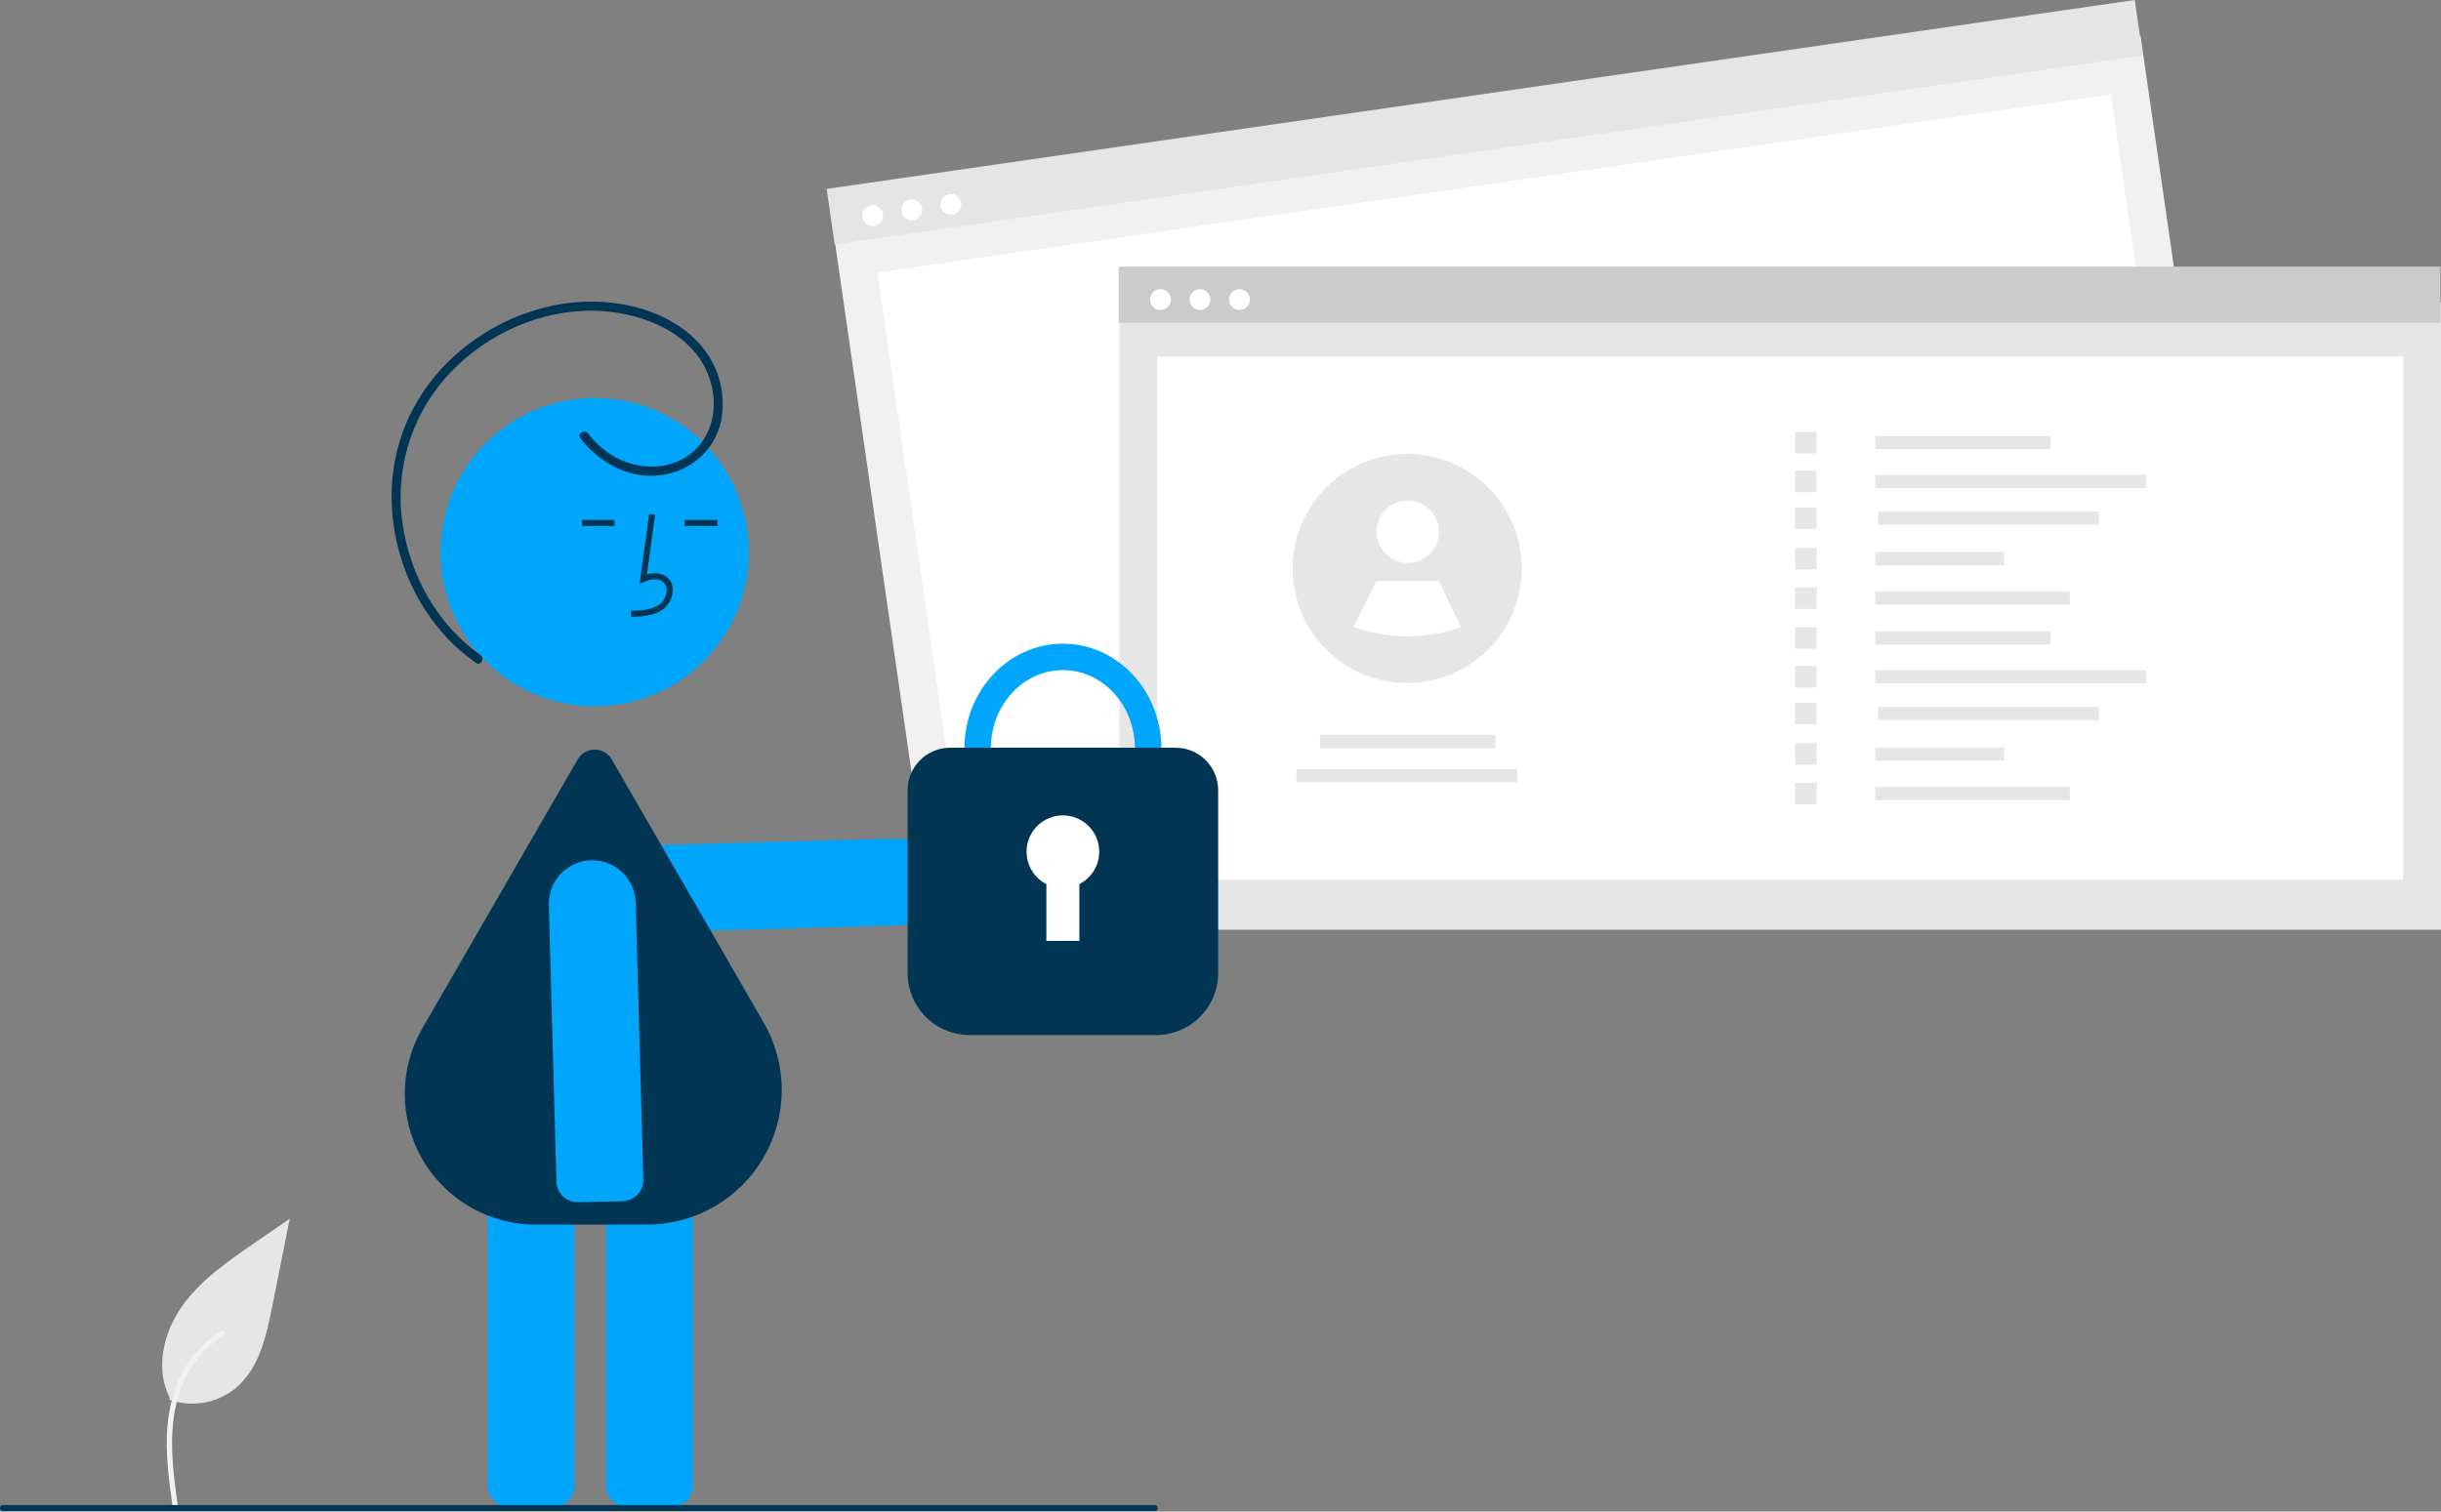 <svg width="360" height="223" viewBox="0 0 360 223" fill="none" xmlns="http://www.w3.org/2000/svg">
<rect x="0" y="0" width="360" height="223" fill="#808080" stroke="none"/>
<g clip-path="url(#clip0)">
<path d="M24.983 206.497C26.625 207.074 28.387 207.219 30.101 206.917C31.815 206.615 33.422 205.877 34.768 204.774C38.195 201.897 39.271 197.158 40.144 192.77L42.73 179.79L37.316 183.518C33.422 186.199 29.442 188.966 26.745 192.849C24.049 196.733 22.873 202.034 25.039 206.236" fill="#E6E6E6"/>
<path d="M25.446 222.212C24.898 218.22 24.334 214.177 24.719 210.143C25.06 206.56 26.153 203.061 28.379 200.191C29.56 198.671 30.997 197.368 32.626 196.342C33.051 196.075 33.442 196.748 33.019 197.014C30.201 198.795 28.021 201.425 26.794 204.525C25.438 207.973 25.221 211.731 25.456 215.392C25.598 217.607 25.897 219.806 26.198 222.004C26.223 222.104 26.208 222.209 26.158 222.298C26.107 222.387 26.024 222.453 25.927 222.483C25.827 222.51 25.721 222.496 25.631 222.446C25.542 222.395 25.476 222.31 25.448 222.211L25.446 222.212Z" fill="#F2F2F2"/>
<path d="M134.022 136.214C133.624 136.403 133.191 136.505 132.751 136.513L91.908 137.634C90.208 137.671 88.563 137.031 87.335 135.855C86.107 134.679 85.396 133.064 85.359 131.364C85.323 129.664 85.962 128.019 87.138 126.791C88.314 125.562 89.93 124.852 91.63 124.815L132.472 123.694C133.3 123.677 134.1 123.989 134.698 124.561C135.295 125.133 135.642 125.919 135.661 126.746L135.804 133.325C135.816 133.927 135.655 134.52 135.339 135.032C135.023 135.545 134.565 135.955 134.022 136.214Z" fill="#00A6FB"/>
<path d="M81.616 222.295H75.035C74.208 222.294 73.415 221.965 72.83 221.38C72.245 220.794 71.915 220.001 71.915 219.174V164.328C71.915 163.501 72.245 162.708 72.83 162.123C73.415 161.537 74.208 161.208 75.035 161.207H81.616C82.443 161.208 83.237 161.537 83.822 162.123C84.407 162.708 84.736 163.501 84.737 164.328V219.174C84.736 220.001 84.407 220.794 83.822 221.38C83.237 221.965 82.443 222.294 81.616 222.295Z" fill="#00A6FB"/>
<path d="M99.09 222.295H92.509C91.682 222.294 90.888 221.965 90.303 221.38C89.718 220.794 89.389 220.001 89.388 219.174V164.328C89.389 163.501 89.718 162.708 90.303 162.123C90.888 161.537 91.682 161.208 92.509 161.207H99.09C99.917 161.208 100.71 161.537 101.296 162.123C101.881 162.708 102.21 163.501 102.211 164.328V219.174C102.21 220.001 101.881 220.794 101.296 221.38C100.71 221.965 99.917 222.294 99.09 222.295Z" fill="#00A6FB"/>
<path d="M87.705 104.193C100.263 104.193 110.443 94.013 110.443 81.455C110.443 68.897 100.263 58.717 87.705 58.717C75.147 58.717 64.967 68.897 64.967 81.455C64.967 94.013 75.147 104.193 87.705 104.193Z" fill="#00A6FB"/>
<path d="M95.423 180.656H79.065C75.666 180.669 72.323 179.783 69.376 178.089C66.429 176.395 63.982 173.952 62.282 171.008C60.583 168.064 59.691 164.724 59.697 161.324C59.704 157.925 60.608 154.588 62.319 151.65L85.195 112.028C85.449 111.587 85.815 111.222 86.256 110.967C86.696 110.713 87.196 110.579 87.705 110.579C88.213 110.579 88.713 110.713 89.154 110.967C89.594 111.222 89.96 111.587 90.214 112.028L112.63 150.853C114.374 153.873 115.292 157.299 115.292 160.787C115.292 164.275 114.374 167.701 112.63 170.721C110.886 173.742 108.378 176.25 105.357 177.994C102.337 179.738 98.911 180.656 95.423 180.656Z" fill="#003554"/>
<path d="M93.072 91C94.546 90.959 96.38 90.908 97.793 89.876C98.214 89.556 98.56 89.147 98.806 88.68C99.053 88.212 99.194 87.696 99.22 87.168C99.246 86.793 99.184 86.417 99.04 86.069C98.896 85.722 98.674 85.412 98.391 85.165C97.652 84.541 96.575 84.395 95.413 84.736L96.617 75.942L95.733 75.821L94.318 86.16L95.056 85.821C95.911 85.429 97.085 85.229 97.815 85.846C97.994 86.007 98.134 86.207 98.223 86.431C98.312 86.655 98.348 86.897 98.329 87.137C98.307 87.53 98.201 87.913 98.018 88.262C97.835 88.61 97.579 88.915 97.267 89.156C96.167 89.959 94.705 90.062 93.047 90.109L93.072 91Z" fill="#003554"/>
<path d="M105.788 76.7H100.986V77.592H105.788V76.7Z" fill="#003554"/>
<path d="M90.63 76.7H85.827V77.592H90.63V76.7Z" fill="#003554"/>
<path d="M82.357 175.57C82.168 175.173 82.066 174.739 82.058 174.299L80.937 133.456C80.9 131.757 81.54 130.112 82.715 128.883C83.891 127.655 85.507 126.944 87.207 126.908C88.907 126.871 90.552 127.51 91.78 128.686C93.008 129.862 93.719 131.478 93.756 133.178L94.876 174.021C94.894 174.848 94.582 175.648 94.01 176.246C93.438 176.843 92.652 177.19 91.824 177.209L85.246 177.352C84.644 177.364 84.051 177.203 83.538 176.887C83.026 176.571 82.616 176.114 82.357 175.57Z" fill="#00A6FB"/>
<path d="M85.595 64.647C88.358 68.26 92.744 70.683 97.379 70.109C101.793 69.563 105.434 66.486 106.348 62.082C106.747 59.999 106.639 57.851 106.034 55.819C105.429 53.787 104.345 51.93 102.872 50.405C99.748 47.119 95.276 45.351 90.85 44.745C82.466 43.597 73.856 46.55 67.517 52.058C64.334 54.796 61.793 58.202 60.075 62.034C58.42 65.837 57.632 69.961 57.767 74.106C58.011 82.299 61.599 90.475 67.791 95.908C68.56 96.581 69.365 97.212 70.202 97.797C70.909 98.292 71.578 97.133 70.877 96.642C64.537 92.194 60.492 84.956 59.382 77.351C58.801 73.519 59.06 69.607 60.142 65.885C61.224 62.163 63.102 58.722 65.647 55.799C70.768 49.977 78.275 46.193 86.051 45.854C93.875 45.513 103.652 49.006 105.116 57.715C105.773 61.619 104.313 65.722 100.736 67.677C96.906 69.769 92.21 68.908 88.918 66.206C88.112 65.547 87.385 64.797 86.75 63.972C86.234 63.297 85.072 63.962 85.595 64.647H85.595Z" fill="#003554"/>
<path d="M315.683 5.277L122.764 33.146L135.988 124.689L328.908 96.821L315.683 5.277Z" fill="#F1F1F1"/>
<path d="M311.301 13.924L129.415 40.199L140.448 116.576L322.335 90.302L311.301 13.924Z" fill="white"/>
<path d="M314.837 -6.21322e-06L121.918 27.869L123.102 36.064L316.021 8.196L314.837 -6.21322e-06Z" fill="#E5E5E5"/>
<path d="M128.705 33.343C129.552 33.343 130.24 32.656 130.24 31.808C130.24 30.96 129.552 30.273 128.705 30.273C127.857 30.273 127.17 30.96 127.17 31.808C127.17 32.656 127.857 33.343 128.705 33.343Z" fill="white"/>
<path d="M134.47 32.51C135.318 32.51 136.005 31.823 136.005 30.975C136.005 30.128 135.318 29.44 134.47 29.44C133.623 29.44 132.936 30.128 132.936 30.975C132.936 31.823 133.623 32.51 134.47 32.51Z" fill="white"/>
<path d="M140.236 31.677C141.084 31.677 141.771 30.99 141.771 30.142C141.771 29.295 141.084 28.607 140.236 28.607C139.389 28.607 138.702 29.295 138.702 30.142C138.702 30.99 139.389 31.677 140.236 31.677Z" fill="white"/>
<path d="M360 44.666H165.078V137.16H360V44.666Z" fill="#E6E6E6"/>
<path d="M354.426 52.598H170.652V129.768H354.426V52.598Z" fill="white"/>
<path d="M359.917 39.322H164.995V47.603H359.917V39.322Z" fill="#CBCBCB"/>
<path d="M171.149 45.727C171.997 45.727 172.684 45.039 172.684 44.192C172.684 43.344 171.997 42.657 171.149 42.657C170.301 42.657 169.614 43.344 169.614 44.192C169.614 45.039 170.301 45.727 171.149 45.727Z" fill="white"/>
<path d="M176.974 45.727C177.822 45.727 178.509 45.039 178.509 44.192C178.509 43.344 177.822 42.657 176.974 42.657C176.127 42.657 175.439 43.344 175.439 44.192C175.439 45.039 176.127 45.727 176.974 45.727Z" fill="white"/>
<path d="M182.8 45.727C183.648 45.727 184.335 45.039 184.335 44.192C184.335 43.344 183.648 42.657 182.8 42.657C181.953 42.657 181.266 43.344 181.266 44.192C181.266 45.039 181.953 45.727 182.8 45.727Z" fill="white"/>
<path d="M302.431 64.331H276.548V66.276H302.431V64.331Z" fill="#E6E6E6"/>
<path d="M316.516 70.041H276.548V71.987H316.516V70.041Z" fill="#E6E6E6"/>
<path d="M309.537 75.481H276.964V77.426H309.537V75.481Z" fill="#E6E6E6"/>
<path d="M295.564 81.448H276.548V83.394H295.564V81.448Z" fill="#E6E6E6"/>
<path d="M305.248 87.278H276.548V89.223H305.248V87.278Z" fill="#E6E6E6"/>
<path d="M267.921 63.719H264.751V66.888H267.921V63.719Z" fill="#E6E6E6"/>
<path d="M267.921 69.43H264.751V72.599H267.921V69.43Z" fill="#E6E6E6"/>
<path d="M267.921 74.868H264.751V78.038H267.921V74.868Z" fill="#E6E6E6"/>
<path d="M267.921 80.836H264.751V84.006H267.921V80.836Z" fill="#E6E6E6"/>
<path d="M267.921 86.665H264.751V89.835H267.921V86.665Z" fill="#E6E6E6"/>
<path d="M302.431 93.143H276.548V95.089H302.431V93.143Z" fill="#E6E6E6"/>
<path d="M316.516 98.854H276.548V100.799H316.516V98.854Z" fill="#E6E6E6"/>
<path d="M309.537 104.293H276.964V106.238H309.537V104.293Z" fill="#E6E6E6"/>
<path d="M295.564 110.261H276.548V112.206H295.564V110.261Z" fill="#E6E6E6"/>
<path d="M305.248 116.09H276.548V118.035H305.248V116.09Z" fill="#E6E6E6"/>
<path d="M267.921 92.531H264.751V95.701H267.921V92.531Z" fill="#E6E6E6"/>
<path d="M267.921 98.242H264.751V101.411H267.921V98.242Z" fill="#E6E6E6"/>
<path d="M267.921 103.681H264.751V106.85H267.921V103.681Z" fill="#E6E6E6"/>
<path d="M267.921 109.649H264.751V112.818H267.921V109.649Z" fill="#E6E6E6"/>
<path d="M267.921 115.478H264.751V118.647H267.921V115.478Z" fill="#E6E6E6"/>
<path d="M220.552 108.403H194.67V110.348H220.552V108.403Z" fill="#E6E6E6"/>
<path d="M223.78 113.458H191.207V115.403H223.78V113.458Z" fill="#E6E6E6"/>
<path d="M224.433 83.863C224.432 86.787 223.673 89.66 222.229 92.203C220.786 94.745 218.708 96.87 216.198 98.37C213.688 99.869 210.832 100.692 207.909 100.758C204.985 100.824 202.095 100.131 199.52 98.746L199.517 98.743C196.887 97.326 194.679 95.237 193.119 92.689C191.559 90.14 190.702 87.224 190.636 84.237C190.57 81.25 191.297 78.299 192.743 75.685C194.189 73.07 196.302 70.885 198.867 69.354C201.432 67.822 204.358 66.997 207.345 66.964C210.333 66.931 213.276 67.69 215.874 69.165C218.473 70.64 220.634 72.777 222.137 75.359C223.641 77.941 224.433 80.875 224.433 83.863V83.863Z" fill="#E6E6E6"/>
<path d="M207.62 83.042C210.157 83.042 212.214 80.986 212.214 78.448C212.214 75.911 210.157 73.854 207.62 73.854C205.083 73.854 203.026 75.911 203.026 78.448C203.026 80.986 205.083 83.042 207.62 83.042Z" fill="white"/>
<path d="M215.464 92.535C210.328 94.338 204.728 94.316 199.606 92.473L199.603 92.471L203.026 85.715H212.214L215.464 92.535Z" fill="white"/>
<path d="M156.755 125.811C148.748 125.811 142.233 118.891 142.233 110.385C142.233 101.878 148.748 94.958 156.755 94.958C164.762 94.958 171.277 101.878 171.277 110.385C171.277 118.891 164.762 125.811 156.755 125.811ZM156.755 98.856C150.897 98.856 146.131 104.028 146.131 110.385C146.131 116.741 150.897 121.913 156.755 121.913C162.613 121.913 167.379 116.741 167.379 110.385C167.379 104.028 162.613 98.856 156.755 98.856Z" fill="#00A6FB"/>
<path d="M170.507 152.695H143.003C140.578 152.693 138.252 151.728 136.537 150.013C134.822 148.298 133.858 145.973 133.855 143.547V116.569C133.857 114.909 134.517 113.317 135.691 112.143C136.866 110.969 138.457 110.308 140.118 110.306H173.392C175.052 110.308 176.644 110.969 177.818 112.143C178.993 113.317 179.653 114.909 179.655 116.569V143.547C179.652 145.973 178.687 148.298 176.972 150.013C175.257 151.728 172.932 152.693 170.507 152.695Z" fill="#003554"/>
<path d="M162.115 125.654C162.115 124.701 161.862 123.766 161.381 122.943C160.9 122.121 160.208 121.442 159.377 120.976C158.546 120.509 157.606 120.273 156.654 120.291C155.701 120.309 154.771 120.581 153.958 121.078C153.145 121.575 152.48 122.28 152.03 123.12C151.58 123.96 151.363 124.905 151.4 125.857C151.436 126.809 151.726 127.734 152.239 128.536C152.752 129.339 153.47 129.991 154.319 130.424V138.809H159.191V130.424C160.071 129.975 160.809 129.293 161.325 128.451C161.841 127.609 162.114 126.641 162.115 125.654Z" fill="white"/>
<path d="M170.313 222.916H0.446C0.328 222.916 0.214 222.869 0.131 222.786C0.047 222.702 0 222.589 0 222.47C0 222.352 0.047 222.239 0.131 222.155C0.214 222.072 0.328 222.025 0.446 222.025H170.313C170.432 222.025 170.545 222.072 170.629 222.155C170.712 222.239 170.759 222.352 170.759 222.47C170.759 222.589 170.712 222.702 170.629 222.786C170.545 222.869 170.432 222.916 170.313 222.916Z" fill="#003554"/>
</g>
<defs>
<clipPath id="clip0">
<rect width="360" height="222.916" fill="white"/>
</clipPath>
</defs>
</svg>
